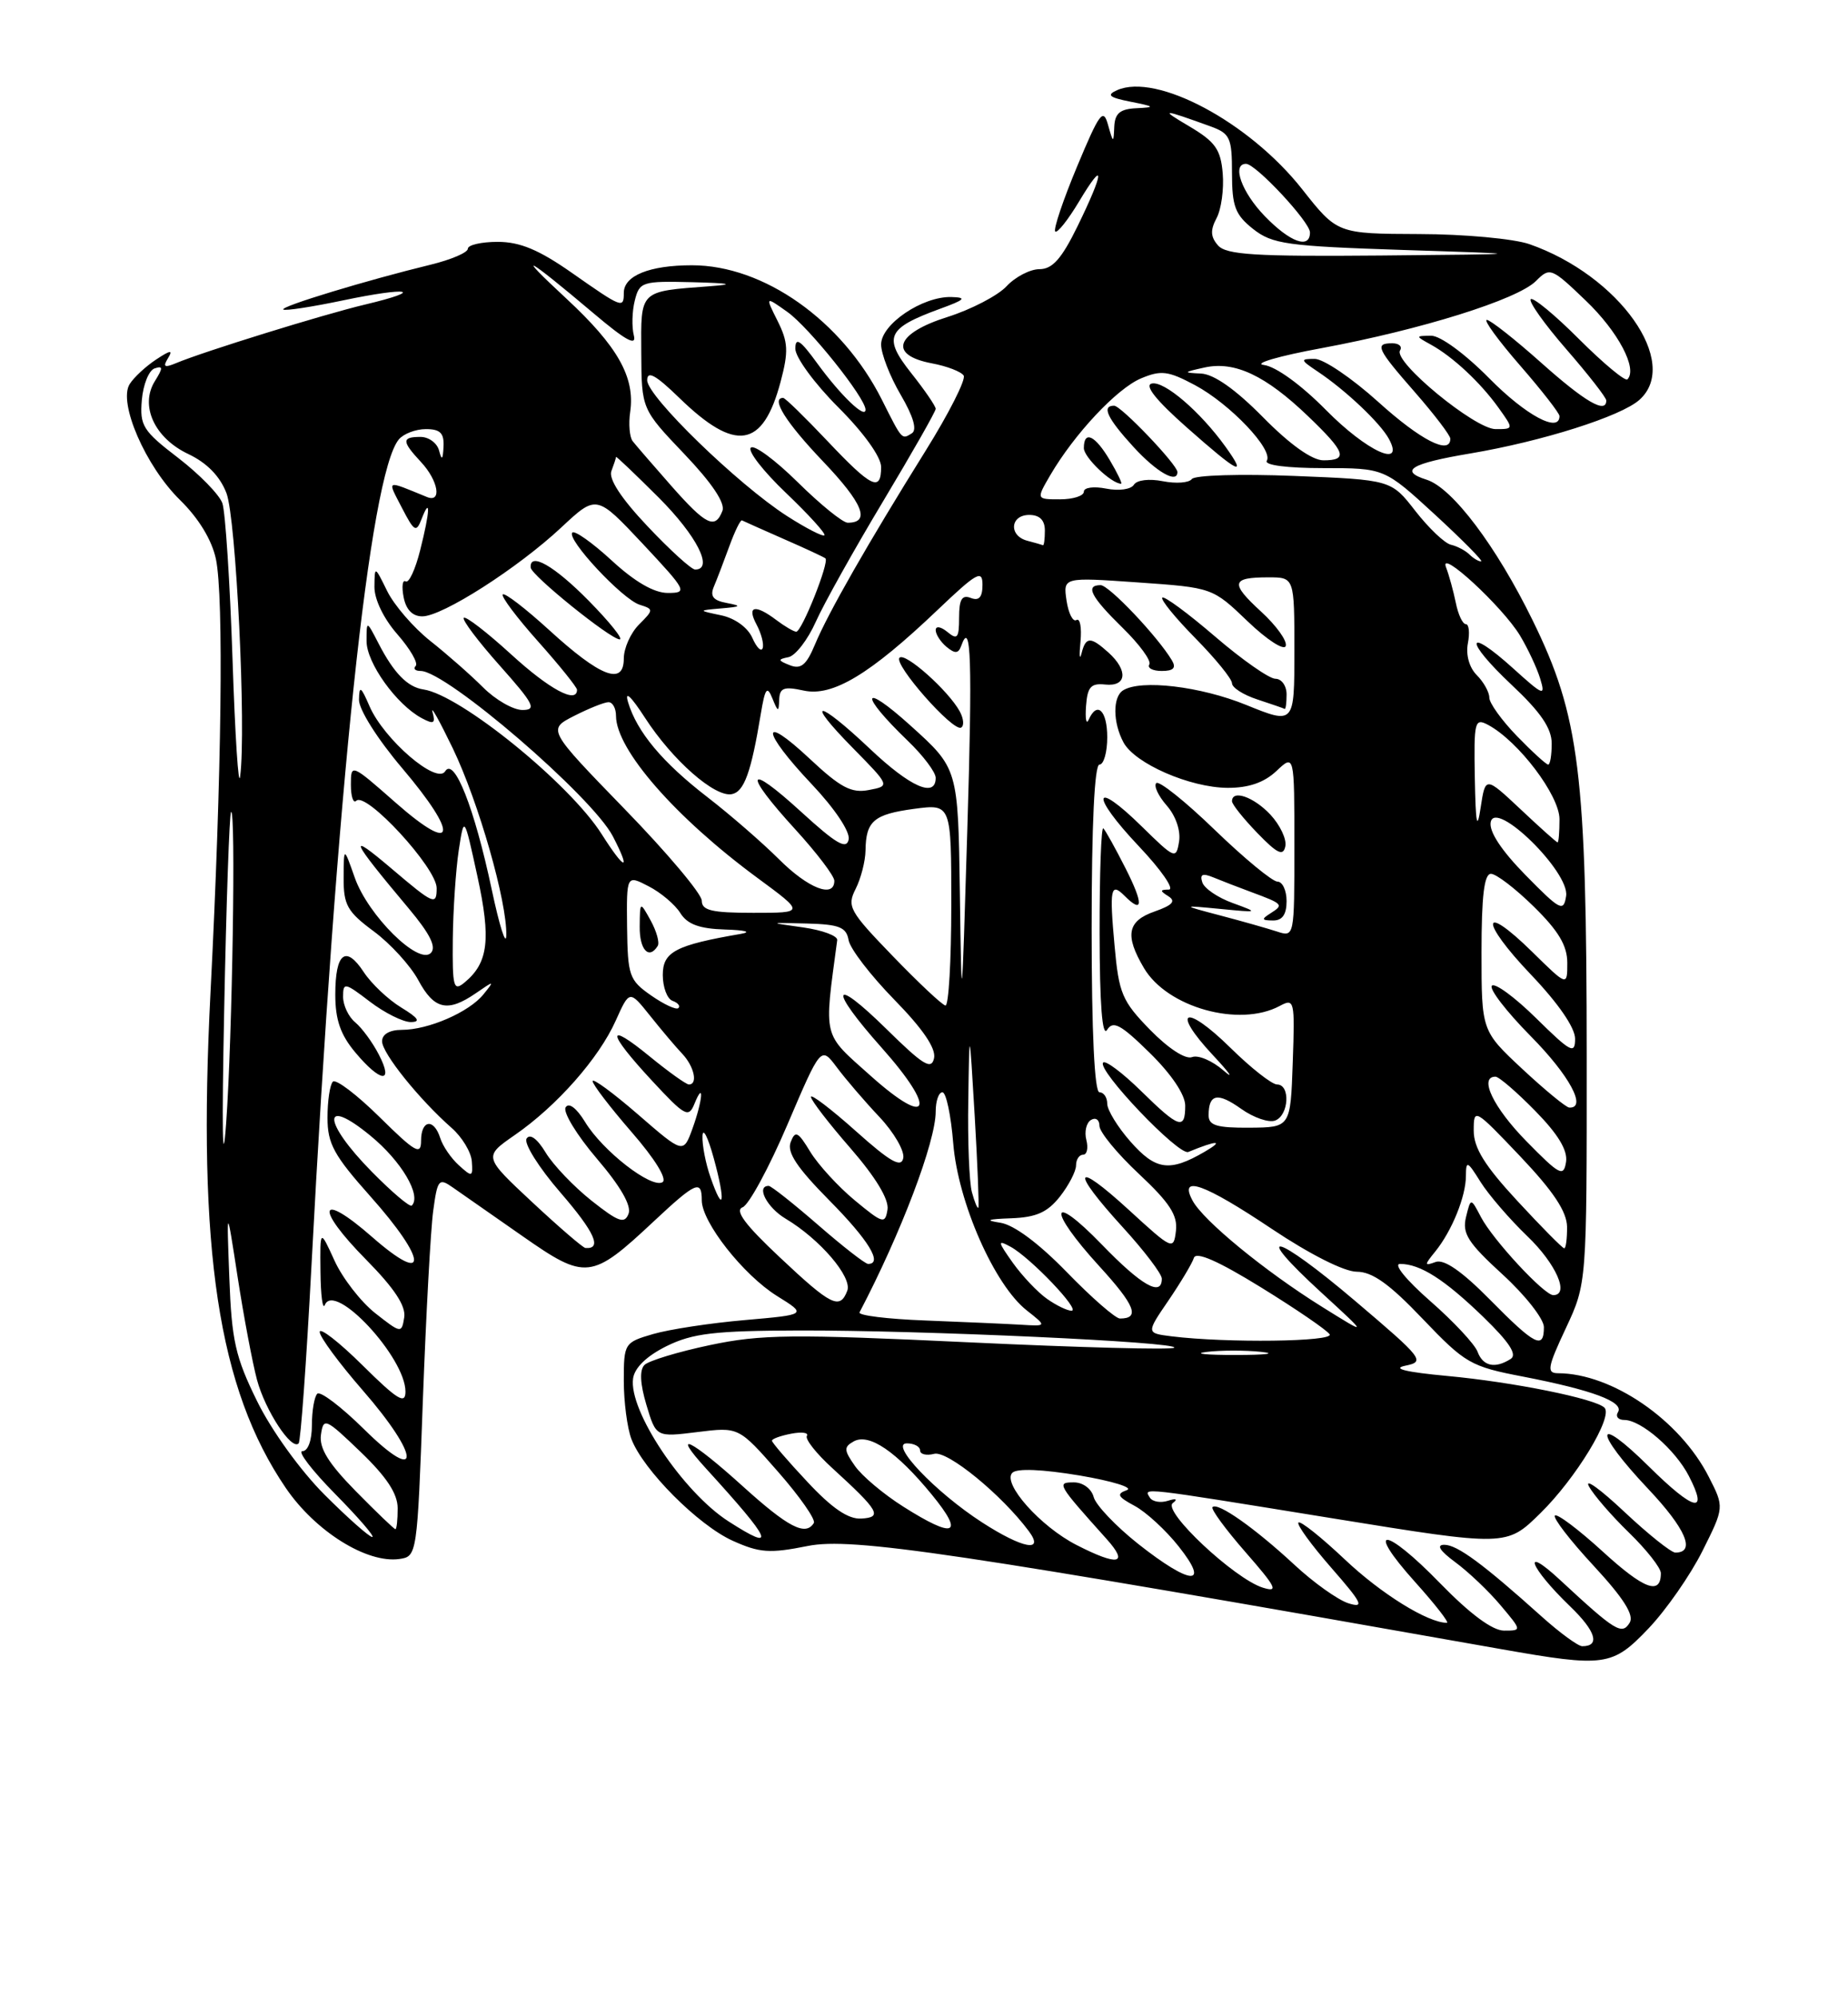 <?xml version="1.0" encoding="UTF-8" standalone="no"?>
<!DOCTYPE svg PUBLIC "-//W3C//DTD SVG 1.1//EN" "http://www.w3.org/Graphics/SVG/1.1/DTD/svg11.dtd" >
<svg xmlns="http://www.w3.org/2000/svg" xmlns:xlink="http://www.w3.org/1999/xlink" version="1.1" viewBox="0 0 237 256">
 <g >
 <path fill="currentColor"
d=" M 211.42 208.72 C 213.66 206.37 216.77 201.91 218.32 198.82 C 221.14 193.19 221.14 193.19 219.14 189.28 C 215.43 182.00 206.73 176.03 199.81 176.01 C 198.33 176.00 198.46 175.26 200.81 170.25 C 203.50 164.50 203.50 164.50 203.49 135.50 C 203.48 99.07 202.58 91.78 196.55 79.50 C 191.90 70.01 186.27 62.54 182.97 61.49 C 179.36 60.35 180.93 59.40 188.57 58.12 C 197.77 56.57 207.88 53.37 210.25 51.25 C 215.58 46.50 207.66 35.31 196.13 31.29 C 194.13 30.60 187.78 30.01 182.00 30.00 C 171.50 29.96 171.50 29.96 166.98 24.23 C 160.20 15.65 148.33 9.31 143.26 11.56 C 141.87 12.18 142.23 12.49 145.00 13.04 C 148.12 13.66 148.20 13.75 145.75 13.87 C 143.64 13.97 142.98 14.52 142.90 16.25 C 142.81 18.39 142.77 18.37 142.10 16.00 C 141.49 13.80 141.01 14.45 138.13 21.35 C 136.33 25.66 135.07 29.41 135.33 29.67 C 135.59 29.93 136.97 28.19 138.39 25.82 C 141.74 20.23 141.63 21.97 138.19 29.00 C 136.15 33.17 134.97 34.50 133.31 34.50 C 132.11 34.50 130.20 35.49 129.08 36.70 C 127.95 37.90 124.54 39.67 121.51 40.63 C 114.83 42.73 113.89 45.51 119.51 46.57 C 121.44 46.93 123.28 47.64 123.59 48.14 C 123.89 48.64 121.70 52.98 118.71 57.77 C 111.29 69.67 106.21 78.55 104.52 82.60 C 103.42 85.24 102.72 85.82 101.31 85.27 C 99.74 84.65 99.72 84.51 101.12 84.23 C 102.01 84.05 103.59 82.01 104.62 79.70 C 105.65 77.39 109.54 70.44 113.25 64.26 C 116.96 58.07 120.00 52.74 120.00 52.40 C 120.00 52.06 118.59 50.00 116.86 47.82 C 113.22 43.23 113.73 42.08 120.50 39.60 C 123.78 38.41 124.05 38.13 122.00 38.07 C 118.30 37.98 113.00 41.55 113.00 44.15 C 113.00 45.34 114.13 48.25 115.51 50.60 C 117.14 53.39 117.64 55.10 116.94 55.54 C 115.63 56.35 115.73 56.47 113.08 51.20 C 107.97 41.08 97.96 34.00 88.74 34.00 C 83.30 34.00 80.00 35.33 80.00 37.54 C 80.00 39.57 79.80 39.50 73.38 35.00 C 69.13 32.02 66.69 31.00 63.83 31.00 C 61.73 31.00 60.00 31.40 60.00 31.88 C 60.00 32.37 57.86 33.28 55.25 33.92 C 47.06 35.91 35.95 39.28 36.33 39.67 C 36.54 39.87 39.99 39.34 44.00 38.50 C 52.44 36.73 54.70 37.16 46.80 39.04 C 41.45 40.31 26.12 45.06 22.59 46.54 C 21.08 47.17 20.86 47.03 21.54 45.92 C 22.22 44.82 21.88 44.85 20.01 46.09 C 18.69 46.96 17.17 48.37 16.63 49.23 C 15.13 51.61 18.67 59.76 23.09 64.09 C 25.48 66.43 27.17 69.21 27.69 71.65 C 28.71 76.51 28.43 99.18 27.00 127.13 C 25.30 160.27 27.99 178.00 36.64 190.70 C 40.43 196.27 47.05 200.41 51.22 199.82 C 53.48 199.50 53.51 199.31 54.23 179.50 C 54.64 168.50 55.23 157.55 55.56 155.18 C 56.10 151.17 56.29 150.95 58.04 152.18 C 59.08 152.90 63.10 155.71 66.97 158.41 C 75.14 164.12 75.83 164.05 83.89 156.50 C 89.25 151.49 90.00 151.17 90.00 153.85 C 90.00 156.65 95.33 163.42 99.65 166.11 C 103.50 168.50 103.50 168.50 95.50 169.20 C 91.10 169.58 85.81 170.39 83.75 170.99 C 80.08 172.06 80.00 172.18 80.00 176.98 C 80.00 179.67 80.44 183.02 80.97 184.43 C 82.48 188.40 89.53 195.48 93.96 197.48 C 97.42 199.04 98.71 199.13 103.60 198.15 C 109.25 197.02 122.56 198.99 192.50 211.37 C 205.83 213.72 206.78 213.59 211.42 208.72 Z  M 197.73 207.21 C 190.19 200.44 186.88 198.00 185.23 198.00 C 184.16 198.00 184.65 198.77 186.66 200.25 C 188.34 201.49 190.94 203.96 192.44 205.75 C 195.18 209.00 195.18 209.00 192.89 209.00 C 191.40 209.00 188.53 206.87 184.71 202.95 C 177.57 195.60 174.92 195.47 181.49 202.78 C 184.07 205.65 185.90 208.00 185.56 208.00 C 183.12 208.00 177.12 204.28 172.48 199.89 C 169.45 197.03 166.77 194.89 166.52 195.15 C 166.27 195.40 168.16 198.00 170.72 200.93 C 174.70 205.48 175.03 206.15 172.94 205.50 C 171.60 205.08 168.46 202.85 165.98 200.54 C 160.92 195.85 156.16 192.50 155.50 193.17 C 155.26 193.41 157.16 196.00 159.72 198.93 C 163.69 203.47 164.02 204.14 161.94 203.49 C 158.28 202.33 149.06 193.68 150.40 192.66 C 151.08 192.14 150.84 192.02 149.78 192.36 C 148.84 192.66 147.80 192.48 147.47 191.96 C 146.66 190.64 145.85 190.55 170.85 194.60 C 193.20 198.22 193.20 198.22 197.54 193.96 C 202.11 189.48 206.91 181.58 205.77 180.43 C 204.61 179.27 194.06 177.14 185.60 176.36 C 180.33 175.87 178.45 175.42 180.21 175.05 C 182.81 174.52 182.54 174.17 173.80 166.75 C 163.53 158.03 160.25 157.24 169.50 165.71 C 175.50 171.21 175.50 171.21 169.50 167.47 C 162.22 162.93 154.31 156.45 152.94 153.88 C 151.14 150.53 154.42 151.70 163.09 157.50 C 167.98 160.77 172.40 163.00 174.00 163.00 C 175.99 163.00 178.20 164.57 182.45 169.04 C 187.92 174.76 188.58 175.15 195.36 176.45 C 204.22 178.17 208.31 179.69 207.50 181.00 C 207.16 181.55 207.52 182.00 208.31 182.00 C 210.46 182.00 214.85 185.80 216.59 189.18 C 219.16 194.15 217.27 193.70 211.48 187.98 C 204.42 181.00 204.32 183.37 211.36 190.82 C 216.21 195.95 217.51 199.00 214.86 199.00 C 214.32 199.00 211.37 196.64 208.29 193.75 C 205.22 190.86 203.19 189.40 203.77 190.50 C 204.36 191.60 206.68 194.28 208.92 196.45 C 211.16 198.63 213.00 200.96 213.00 201.64 C 213.00 204.51 210.84 203.71 205.55 198.87 C 202.46 196.05 199.70 193.97 199.41 194.25 C 199.13 194.54 201.36 197.44 204.38 200.69 C 208.23 204.85 209.60 207.02 209.00 207.99 C 208.01 209.60 207.17 209.09 200.13 202.56 C 195.01 197.80 196.16 200.89 201.38 205.91 C 204.66 209.07 205.25 211.00 202.92 211.00 C 202.39 211.00 200.05 209.29 197.73 207.21 Z  M 145.96 197.88 C 143.10 195.61 140.53 192.91 140.26 191.88 C 139.98 190.82 138.88 190.00 137.73 190.00 C 135.47 190.00 135.57 190.19 141.91 197.25 C 144.81 200.48 143.43 200.77 138.09 198.04 C 133.43 195.67 128.49 190.11 129.83 188.77 C 130.42 188.18 133.66 188.32 138.47 189.12 C 142.70 189.84 145.42 190.68 144.50 191.00 C 143.15 191.48 143.33 191.84 145.51 193.01 C 146.97 193.79 149.52 196.13 151.17 198.22 C 155.26 203.37 152.71 203.21 145.96 197.88 Z  M 125.95 195.13 C 119.97 191.27 114.00 185.00 116.30 185.00 C 117.24 185.00 118.00 185.41 118.00 185.91 C 118.00 186.40 118.81 186.60 119.81 186.34 C 121.51 185.90 128.46 191.58 131.94 196.25 C 134.01 199.03 131.15 198.49 125.95 195.13 Z  M 41.62 191.58 C 38.53 188.49 34.82 183.35 32.98 179.61 C 30.18 173.93 29.71 171.81 29.41 163.78 C 29.06 154.50 29.06 154.50 30.48 163.71 C 31.26 168.77 32.38 174.69 32.96 176.86 C 34.02 180.80 37.40 185.95 38.30 185.00 C 38.56 184.72 39.29 174.60 39.93 162.50 C 43.17 101.04 47.42 60.81 51.15 56.32 C 51.75 55.60 53.31 55.00 54.62 55.00 C 56.46 55.00 56.97 55.52 56.88 57.25 C 56.80 58.94 56.65 59.07 56.31 57.75 C 56.06 56.79 54.99 56.00 53.93 56.00 C 51.49 56.00 51.51 56.56 54.00 59.23 C 56.22 61.61 56.70 64.50 54.75 63.70 C 49.38 61.51 49.64 61.40 51.55 65.10 C 53.14 68.17 53.38 68.30 54.08 66.49 C 55.24 63.51 55.15 65.53 53.88 70.54 C 53.27 72.98 52.44 74.77 52.03 74.52 C 51.62 74.27 51.50 75.17 51.76 76.53 C 52.07 78.14 52.90 79.00 54.16 79.00 C 56.74 79.00 66.42 72.81 72.00 67.59 C 76.50 63.39 76.50 63.39 82.42 69.69 C 88.08 75.74 88.22 76.00 85.64 76.00 C 83.88 76.00 81.41 74.57 78.46 71.85 C 75.98 69.57 73.71 67.96 73.40 68.26 C 72.60 69.07 79.81 76.81 82.03 77.51 C 83.84 78.08 83.84 78.16 81.95 80.05 C 80.88 81.12 80.00 83.08 80.00 84.41 C 80.00 87.92 77.02 86.78 70.40 80.73 C 67.39 77.99 64.73 75.94 64.48 76.19 C 64.23 76.43 66.27 79.15 69.02 82.23 C 71.76 85.30 74.00 88.09 74.00 88.41 C 74.00 90.26 70.46 88.36 65.55 83.87 C 62.46 81.05 59.73 78.94 59.48 79.19 C 59.23 79.43 61.31 82.19 64.10 85.32 C 68.48 90.24 68.87 91.00 67.00 91.00 C 65.82 91.00 63.55 89.70 61.96 88.11 C 60.37 86.52 57.31 83.83 55.17 82.14 C 53.03 80.44 50.55 77.57 49.66 75.77 C 48.05 72.50 48.05 72.50 48.02 75.22 C 48.01 76.83 49.21 79.31 50.98 81.32 C 52.61 83.19 53.66 85.00 53.31 85.36 C 52.96 85.71 53.24 86.00 53.95 86.00 C 57.24 86.00 75.97 102.11 78.60 107.20 C 80.98 111.79 80.15 111.62 77.16 106.91 C 73.06 100.44 59.03 89.06 54.31 88.37 C 52.27 88.07 50.52 86.29 48.56 82.50 C 47.01 79.50 47.01 79.50 47.01 82.17 C 47.00 84.95 50.84 90.31 54.09 92.05 C 55.63 92.87 55.87 92.74 55.47 91.27 C 55.20 90.30 56.37 92.40 58.08 95.94 C 61.38 102.81 65.05 115.62 64.93 119.91 C 64.89 121.33 64.05 118.67 63.06 114.00 C 60.84 103.55 58.25 96.98 57.09 98.86 C 56.01 100.60 49.25 94.79 47.39 90.52 C 46.28 87.95 46.07 87.83 46.04 89.69 C 46.02 90.94 48.40 94.71 51.57 98.45 C 58.93 107.12 58.46 109.67 50.75 102.89 C 45.04 97.87 45.00 97.85 45.00 100.58 C 45.00 102.10 45.31 103.02 45.69 102.64 C 46.93 101.40 56.00 111.24 56.00 113.83 C 56.00 116.09 55.64 115.94 50.26 111.37 C 44.44 106.43 44.87 107.45 52.41 116.43 C 55.16 119.71 56.00 121.40 55.25 122.15 C 53.67 123.73 47.21 117.34 45.50 112.50 C 44.09 108.50 44.09 108.50 44.07 112.50 C 44.05 116.00 44.54 116.86 47.93 119.37 C 50.07 120.95 52.64 123.77 53.64 125.62 C 55.67 129.40 57.40 129.80 61.03 127.30 C 63.41 125.66 63.45 125.66 62.00 127.45 C 60.16 129.73 54.94 132.00 51.53 132.00 C 49.97 132.00 49.00 132.56 49.00 133.47 C 49.00 134.99 53.76 140.91 57.92 144.57 C 59.26 145.74 60.42 147.67 60.51 148.85 C 60.66 150.87 60.55 150.90 58.86 149.37 C 57.86 148.47 56.78 146.90 56.46 145.87 C 55.64 143.29 54.00 143.52 54.00 146.22 C 54.00 148.12 53.26 147.70 48.69 143.19 C 45.77 140.31 43.07 138.26 42.69 138.64 C 42.31 139.02 42.00 141.10 42.00 143.26 C 42.00 146.60 42.82 148.09 47.50 153.34 C 54.84 161.57 55.00 164.91 47.75 158.57 C 40.88 152.55 40.29 154.71 46.97 161.47 C 50.58 165.13 52.07 167.39 51.84 168.85 C 51.51 170.93 51.43 170.91 48.12 168.31 C 46.27 166.85 43.92 163.82 42.90 161.58 C 41.04 157.50 41.04 157.50 41.10 163.00 C 41.13 166.03 41.38 167.94 41.66 167.26 C 42.89 164.20 52.00 173.98 52.00 178.37 C 52.00 180.05 50.97 179.42 46.50 175.00 C 43.48 172.01 41.00 170.09 41.00 170.72 C 41.00 171.35 43.48 174.71 46.50 178.18 C 53.93 186.70 54.08 190.48 46.69 183.19 C 43.77 180.31 41.07 178.26 40.69 178.64 C 40.31 179.02 40.00 180.83 40.00 182.67 C 40.00 184.62 39.50 186.00 38.78 186.00 C 38.12 186.00 40.01 188.47 43.00 191.50 C 45.99 194.53 48.12 197.00 47.74 197.00 C 47.36 197.00 44.60 194.56 41.62 191.58 Z  M 48.59 135.18 C 47.79 133.62 46.43 131.77 45.57 131.05 C 44.70 130.34 44.00 128.86 44.00 127.76 C 44.00 125.88 44.21 125.92 47.43 128.38 C 49.32 129.82 51.68 131.00 52.68 131.00 C 54.00 130.99 53.66 130.48 51.46 129.14 C 49.78 128.12 47.63 126.08 46.66 124.61 C 44.34 121.07 43.00 122.13 43.00 127.48 C 43.00 130.72 43.67 132.64 45.59 134.92 C 48.83 138.78 50.53 138.92 48.59 135.18 Z  M 75.50 77.00 C 71.08 72.51 67.90 70.70 68.06 72.75 C 68.13 73.74 78.22 81.88 79.46 81.95 C 79.99 81.98 78.21 79.75 75.50 77.00 Z  M 93.43 195.00 C 87.59 191.25 80.60 180.80 81.19 176.68 C 81.39 175.29 82.95 173.79 85.50 172.53 C 88.84 170.89 91.64 170.56 102.50 170.53 C 118.21 170.49 151.32 172.01 150.59 172.74 C 150.31 173.03 138.47 172.72 124.29 172.05 C 101.58 170.98 97.61 171.02 91.07 172.40 C 86.98 173.26 83.19 174.41 82.65 174.95 C 82.00 175.60 82.09 177.36 82.90 180.07 C 84.14 184.21 84.14 184.21 89.44 183.55 C 94.74 182.89 94.74 182.89 99.80 188.66 C 102.58 191.83 104.64 194.78 104.37 195.21 C 103.31 196.92 101.09 195.77 95.26 190.50 C 88.55 184.43 85.94 183.18 90.57 188.25 C 99.09 197.59 99.70 199.02 93.43 195.00 Z  M 45.63 191.13 C 42.12 187.56 40.92 185.62 41.16 183.90 C 41.48 181.65 41.73 181.76 46.25 186.10 C 49.59 189.31 51.00 191.45 51.00 193.33 C 51.00 194.80 50.87 196.00 50.71 196.00 C 50.55 196.00 48.27 193.81 45.63 191.13 Z  M 115.83 193.10 C 113.31 191.51 110.53 189.17 109.64 187.89 C 108.22 185.87 108.20 185.47 109.48 184.75 C 111.45 183.65 114.99 186.06 119.51 191.58 C 123.75 196.75 122.43 197.29 115.83 193.10 Z  M 103.54 189.93 C 101.04 187.27 99.00 184.89 99.00 184.66 C 99.00 184.42 100.11 184.02 101.47 183.76 C 102.83 183.50 103.73 183.62 103.48 184.04 C 103.22 184.45 104.70 186.32 106.76 188.19 C 112.75 193.66 113.22 194.48 110.45 194.64 C 108.79 194.74 106.70 193.32 103.54 189.93 Z  M 189.49 173.25 C 189.13 172.29 186.40 169.36 183.41 166.75 C 180.33 164.05 178.66 162.00 179.55 162.00 C 182.14 162.00 185.23 163.97 190.24 168.81 C 193.57 172.04 194.61 173.63 193.74 174.18 C 191.73 175.46 190.18 175.12 189.49 173.25 Z  M 154.73 173.28 C 156.50 173.06 159.65 173.05 161.73 173.27 C 163.80 173.49 162.35 173.67 158.50 173.67 C 154.65 173.68 152.95 173.50 154.73 173.28 Z  M 150.25 171.28 C 146.99 170.87 146.99 170.87 149.85 166.69 C 151.42 164.38 152.89 161.93 153.11 161.23 C 153.38 160.37 156.21 161.61 161.71 165.00 C 166.22 167.78 170.18 170.49 170.52 171.02 C 171.11 171.98 157.31 172.15 150.25 171.28 Z  M 191.08 166.58 C 187.49 162.94 185.20 161.36 184.12 161.75 C 182.65 162.29 182.64 162.16 184.06 160.42 C 186.20 157.78 188.00 153.35 188.00 150.70 C 188.01 148.71 188.19 148.79 189.88 151.50 C 190.92 153.15 193.62 156.28 195.88 158.45 C 199.57 161.99 201.33 166.00 199.20 166.00 C 198.03 166.00 191.45 158.90 189.93 156.00 C 188.62 153.50 188.62 153.50 188.01 156.00 C 187.50 158.10 188.26 159.29 192.70 163.35 C 195.62 166.02 198.00 169.06 198.00 170.10 C 198.00 173.02 196.87 172.45 191.08 166.58 Z  M 118.68 169.25 C 113.83 169.07 110.03 168.60 110.23 168.21 C 115.55 158.07 120.00 146.34 120.00 142.47 C 120.00 141.11 120.39 140.00 120.86 140.00 C 121.34 140.00 121.96 142.95 122.25 146.55 C 122.86 154.11 127.52 164.69 131.68 167.96 C 134.27 170.00 134.27 170.00 130.88 169.79 C 129.02 169.68 123.53 169.44 118.68 169.25 Z  M 136.83 163.07 C 133.21 159.35 130.03 156.98 128.28 156.72 C 126.25 156.41 126.63 156.26 129.68 156.15 C 132.90 156.03 134.33 155.39 135.93 153.37 C 137.07 151.92 138.00 150.12 138.00 149.37 C 138.00 148.61 138.41 148.00 138.91 148.00 C 139.40 148.00 139.59 147.15 139.32 146.11 C 139.05 145.07 139.31 143.92 139.91 143.55 C 140.51 143.18 141.00 143.52 141.00 144.30 C 141.00 145.09 143.28 147.86 146.06 150.46 C 149.99 154.14 151.05 155.76 150.81 157.76 C 150.51 160.27 150.37 160.21 144.75 155.06 C 137.67 148.58 137.23 149.90 144.00 157.31 C 146.75 160.32 149.00 163.28 149.00 163.89 C 149.00 166.26 146.40 164.78 141.31 159.52 C 134.59 152.59 134.30 154.98 140.97 162.28 C 145.58 167.32 146.24 169.00 143.63 169.00 C 143.06 169.00 140.00 166.33 136.83 163.07 Z  M 134.28 166.48 C 133.09 165.65 131.12 163.57 129.90 161.87 C 127.93 159.09 127.90 158.88 129.60 159.80 C 132.15 161.19 138.65 168.00 137.42 168.00 C 136.88 168.00 135.47 167.32 134.28 166.48 Z  M 100.00 161.15 C 95.53 156.96 94.19 155.14 95.24 154.74 C 96.04 154.43 98.63 149.66 100.99 144.13 C 105.28 134.09 105.28 134.09 107.31 136.79 C 108.42 138.28 110.87 141.14 112.76 143.14 C 114.65 145.14 116.03 147.53 115.84 148.44 C 115.58 149.72 114.18 148.93 109.75 144.97 C 106.59 142.15 104.00 140.18 104.00 140.59 C 104.00 141.01 106.28 143.97 109.07 147.17 C 112.32 150.91 114.02 153.73 113.82 155.03 C 113.52 156.92 113.23 156.84 109.63 153.86 C 107.50 152.10 104.94 149.30 103.92 147.64 C 102.34 145.03 101.99 144.86 101.40 146.39 C 100.90 147.70 102.21 149.66 106.36 153.86 C 111.40 158.95 113.26 162.00 111.33 162.00 C 110.96 162.00 108.07 159.75 104.91 157.00 C 101.74 154.25 98.90 152.00 98.58 152.00 C 96.92 152.00 98.36 154.78 100.75 156.20 C 105.15 158.82 109.33 163.70 108.66 165.44 C 107.71 167.91 106.61 167.37 100.00 161.15 Z  M 68.26 154.09 C 62.01 148.26 62.01 148.26 66.02 145.48 C 71.42 141.75 76.81 135.63 78.96 130.83 C 80.73 126.89 80.73 126.89 83.37 130.19 C 84.82 132.01 86.68 134.21 87.51 135.08 C 89.03 136.70 89.53 139.00 88.35 139.00 C 88.00 139.00 85.75 137.39 83.35 135.43 C 77.67 130.78 77.80 132.25 83.62 138.52 C 87.83 143.06 88.31 143.32 89.05 141.50 C 90.33 138.35 90.13 140.99 88.82 144.62 C 87.64 147.89 87.64 147.89 81.82 142.84 C 78.62 140.07 76.00 138.15 76.00 138.57 C 76.00 139.00 78.26 141.94 81.01 145.11 C 83.98 148.52 85.59 151.13 84.97 151.52 C 83.56 152.39 77.28 147.52 75.03 143.80 C 73.93 142.01 72.95 141.27 72.54 141.93 C 72.17 142.53 73.97 145.49 76.54 148.50 C 79.57 152.04 81.01 154.54 80.61 155.57 C 80.10 156.90 79.32 156.63 75.87 153.90 C 73.60 152.10 70.95 149.33 69.98 147.73 C 68.90 145.94 67.96 145.26 67.53 145.94 C 67.16 146.55 69.12 149.68 71.90 152.88 C 76.28 157.95 77.26 160.12 75.08 159.96 C 74.76 159.93 71.69 157.29 68.26 154.09 Z  M 194.61 153.94 C 190.42 149.42 189.00 147.14 189.00 144.92 C 189.00 141.99 189.09 142.04 194.97 148.22 C 199.23 152.71 200.94 155.29 200.97 157.25 C 200.98 158.76 200.82 160.00 200.61 160.00 C 200.39 160.00 197.69 157.27 194.61 153.94 Z  M 47.69 150.19 C 41.35 143.76 41.23 140.41 47.51 145.57 C 51.47 148.81 54.09 153.24 52.81 154.52 C 52.57 154.76 50.27 152.81 47.69 150.19 Z  M 124.64 152.79 C 124.30 151.53 124.09 146.22 124.18 141.00 C 124.32 131.50 124.32 131.50 125.00 143.00 C 125.37 149.32 125.58 154.63 125.47 154.79 C 125.35 154.95 124.98 154.05 124.64 152.79 Z  M 28.75 129.50 C 29.02 115.75 29.42 104.31 29.63 104.08 C 30.26 103.37 29.80 132.91 29.00 144.00 C 28.53 150.43 28.44 144.80 28.75 129.50 Z  M 91.12 150.90 C 90.50 149.14 90.04 146.76 90.09 145.60 C 90.14 144.45 90.79 145.73 91.54 148.47 C 93.09 154.10 92.80 155.74 91.12 150.90 Z  M 195.75 146.27 C 191.51 141.95 189.62 138.00 191.79 138.00 C 192.23 138.00 194.52 139.97 196.88 142.38 C 199.82 145.37 201.07 147.44 200.84 148.93 C 200.53 150.89 200.03 150.63 195.75 146.27 Z  M 144.96 146.30 C 143.33 144.45 142.00 142.27 142.00 141.47 C 142.00 140.66 141.55 140.00 141.00 140.00 C 140.37 140.00 140.00 132.33 140.00 119.00 C 140.00 105.67 140.37 98.00 141.00 98.00 C 141.55 98.00 142.00 96.42 142.00 94.50 C 142.00 91.05 140.69 89.81 139.62 92.25 C 139.31 92.94 139.16 92.15 139.28 90.50 C 139.46 88.04 139.90 87.54 141.75 87.74 C 144.49 88.03 144.71 85.95 142.17 83.65 C 139.85 81.56 139.25 81.58 138.70 83.75 C 138.45 84.71 138.39 84.03 138.57 82.23 C 138.74 80.43 138.51 79.19 138.05 79.47 C 137.60 79.75 137.03 78.63 136.78 76.98 C 136.34 73.98 136.34 73.98 145.92 74.65 C 155.50 75.32 155.50 75.32 160.00 79.63 C 162.47 82.00 164.68 83.43 164.89 82.80 C 165.11 82.16 163.69 80.19 161.74 78.40 C 157.74 74.73 157.89 74.00 162.67 74.00 C 166.00 74.00 166.00 74.00 166.00 83.43 C 166.00 92.86 166.00 92.86 159.81 90.35 C 153.96 87.97 146.32 87.06 144.04 88.48 C 142.69 89.31 142.71 92.59 144.08 95.15 C 145.54 97.87 152.60 100.95 157.44 100.98 C 160.12 100.99 162.11 100.31 163.69 98.83 C 166.00 96.65 166.00 96.65 166.00 108.39 C 166.00 120.12 166.00 120.13 163.75 119.39 C 162.51 118.99 159.25 118.06 156.50 117.34 C 151.50 116.02 151.50 116.02 156.50 116.50 C 161.46 116.98 161.47 116.98 158.08 115.74 C 156.19 115.06 154.44 113.87 154.19 113.09 C 153.85 112.05 154.22 111.89 155.61 112.46 C 156.65 112.89 158.85 113.74 160.50 114.35 C 164.55 115.85 164.66 115.97 162.97 117.04 C 161.74 117.82 161.78 117.97 163.25 117.98 C 164.45 118.00 165.00 117.22 165.00 115.50 C 165.00 114.12 164.47 113.00 163.83 113.00 C 163.19 113.00 159.57 110.02 155.79 106.37 C 152.02 102.72 148.64 100.03 148.29 100.37 C 147.94 100.72 148.55 102.02 149.63 103.25 C 150.79 104.57 151.44 106.48 151.21 107.87 C 150.84 110.16 150.67 110.09 146.44 105.94 C 140.12 99.74 139.78 101.83 146.03 108.44 C 148.93 111.50 150.66 114.01 149.90 114.02 C 148.74 114.03 148.73 114.18 149.85 114.88 C 150.83 115.51 150.37 116.02 148.10 116.82 C 144.57 118.04 144.22 119.88 146.71 124.08 C 149.69 129.13 158.93 131.71 164.11 128.94 C 166.01 127.92 166.07 128.19 165.79 136.19 C 165.50 144.50 165.50 144.50 160.25 144.54 C 156.06 144.57 155.00 144.25 155.00 142.96 C 155.00 140.20 156.15 139.97 159.17 142.12 C 160.77 143.26 162.73 143.93 163.54 143.62 C 165.30 142.95 165.51 139.00 163.78 139.00 C 163.12 139.00 160.43 136.89 157.81 134.31 C 151.99 128.58 150.08 129.38 155.56 135.25 C 157.73 137.57 158.33 138.45 156.91 137.21 C 155.48 135.96 153.67 135.19 152.88 135.49 C 152.03 135.82 149.83 134.38 147.49 131.99 C 143.90 128.31 143.49 127.34 142.94 121.22 C 142.27 113.88 142.44 113.04 144.22 114.82 C 146.61 117.21 146.67 115.88 144.37 111.34 C 143.07 108.77 141.78 106.45 141.50 106.17 C 141.23 105.89 141.01 111.93 141.02 119.58 C 141.03 128.72 141.36 132.99 141.98 132.00 C 142.75 130.77 143.73 131.30 147.46 134.96 C 150.23 137.68 152.00 140.31 152.00 141.71 C 152.00 144.88 151.21 144.62 146.31 139.81 C 143.96 137.51 141.79 135.88 141.48 136.19 C 140.60 137.07 151.16 148.16 152.40 147.65 C 156.08 146.13 157.08 146.12 154.50 147.62 C 149.99 150.25 148.21 150.00 144.96 146.30 Z  M 162.92 104.41 C 160.78 102.13 158.00 101.17 158.00 102.70 C 158.00 103.09 159.46 104.92 161.25 106.77 C 163.82 109.43 164.57 109.78 164.84 108.47 C 165.03 107.57 164.16 105.74 162.92 104.41 Z  M 165.00 89.00 C 165.00 87.90 164.36 87.00 163.57 87.00 C 162.78 87.00 159.29 84.56 155.82 81.58 C 152.35 78.60 149.31 76.36 149.06 76.60 C 148.82 76.85 150.73 79.19 153.31 81.81 C 155.89 84.43 158.00 87.02 158.00 87.58 C 158.00 88.13 159.46 89.07 161.25 89.65 C 163.04 90.24 164.61 90.78 164.75 90.86 C 164.89 90.94 165.00 90.10 165.00 89.00 Z  M 150.30 84.65 C 148.49 81.61 142.23 75.00 141.15 75.00 C 139.13 75.00 139.90 76.49 143.96 80.46 C 146.14 82.59 147.68 84.70 147.40 85.16 C 147.11 85.62 147.83 86.00 148.99 86.00 C 150.49 86.00 150.87 85.61 150.30 84.65 Z  M 111.69 137.92 C 105.41 132.31 105.66 133.30 107.37 120.50 C 107.44 119.95 105.47 119.22 103.00 118.87 C 98.50 118.24 98.50 118.24 103.49 118.37 C 107.64 118.48 108.54 118.84 108.83 120.50 C 109.02 121.60 111.66 125.03 114.69 128.13 C 118.36 131.88 120.06 134.38 119.79 135.63 C 119.45 137.18 118.40 136.53 113.69 131.90 C 106.63 124.96 106.21 126.59 113.07 134.29 C 120.18 142.27 119.27 144.68 111.69 137.92 Z  M 195.25 137.03 C 190.00 132.13 190.00 132.13 190.00 122.06 C 190.00 114.85 190.34 112.00 191.21 112.00 C 191.88 112.00 194.35 113.89 196.71 116.21 C 199.87 119.31 201.00 121.20 201.00 123.42 C 201.00 126.42 201.00 126.42 196.52 122.02 C 189.90 115.52 189.75 118.01 196.34 124.92 C 199.84 128.59 202.00 131.72 202.00 133.14 C 202.00 135.17 201.45 134.88 197.02 130.52 C 194.29 127.83 191.72 125.94 191.33 126.34 C 190.94 126.73 193.18 129.64 196.31 132.81 C 201.28 137.83 203.57 142.08 201.25 141.96 C 200.84 141.94 198.14 139.72 195.25 137.03 Z  M 83.50 127.59 C 80.69 125.63 80.50 125.07 80.42 118.81 C 80.35 112.13 80.35 112.13 83.19 113.60 C 84.75 114.40 86.58 115.95 87.25 117.03 C 88.15 118.47 89.69 119.04 92.99 119.14 C 95.61 119.22 96.45 119.45 95.00 119.70 C 86.63 121.14 85.00 122.00 85.00 124.96 C 85.00 126.54 85.56 128.03 86.25 128.28 C 86.94 128.53 87.28 128.94 87.00 129.21 C 86.72 129.47 85.15 128.74 83.50 127.59 Z  M 84.35 121.24 C 84.61 120.82 84.20 119.36 83.45 117.99 C 82.07 115.50 82.07 115.50 82.04 118.75 C 82.00 121.74 83.23 123.06 84.35 121.24 Z  M 123.10 114.50 C 122.87 98.50 122.87 98.50 116.77 93.00 C 110.43 87.28 110.13 88.90 116.42 94.95 C 118.39 96.84 120.00 98.98 120.00 99.70 C 120.00 102.31 116.76 100.89 111.59 96.00 C 104.80 89.58 103.07 89.47 109.37 95.87 C 114.16 100.74 114.16 100.74 111.42 101.26 C 109.19 101.69 107.79 100.95 103.84 97.25 C 97.44 91.26 97.62 93.66 104.09 100.50 C 107.06 103.64 109.03 106.59 108.84 107.59 C 108.57 108.94 107.25 108.17 102.75 104.06 C 95.67 97.59 95.23 98.91 102.00 106.31 C 104.75 109.32 107.00 112.28 107.00 112.89 C 107.00 115.18 103.64 113.87 99.90 110.13 C 97.77 108.01 93.65 104.43 90.75 102.19 C 84.95 97.72 81.68 93.81 80.54 89.98 C 80.09 88.45 80.93 89.24 82.73 92.02 C 86.25 97.45 91.67 102.21 93.85 101.79 C 95.43 101.49 96.33 99.01 97.57 91.50 C 98.12 88.19 98.38 87.85 99.05 89.50 C 99.78 91.30 99.87 91.32 99.93 89.67 C 99.99 88.16 100.53 87.96 103.06 88.51 C 106.77 89.33 111.58 86.43 120.25 78.17 C 125.27 73.39 126.00 72.98 126.00 74.95 C 126.00 76.55 125.56 77.05 124.50 76.64 C 123.37 76.20 123.00 76.82 123.00 79.15 C 123.00 81.79 122.78 82.06 121.50 81.00 C 120.66 80.31 120.00 80.20 120.00 80.76 C 120.00 81.31 120.63 82.28 121.40 82.92 C 122.48 83.81 122.91 83.78 123.27 82.79 C 124.54 79.21 124.72 84.57 124.05 106.50 C 123.34 130.12 123.32 130.25 123.10 114.50 Z  M 123.09 91.19 C 121.64 88.53 116.09 83.58 115.36 84.30 C 114.55 85.11 122.20 93.80 123.25 93.26 C 123.67 93.05 123.59 92.12 123.09 91.19 Z  M 114.50 122.55 C 108.91 116.77 108.59 116.18 109.74 113.92 C 110.41 112.59 110.98 110.38 111.00 109.00 C 111.05 105.23 112.06 104.37 117.25 103.67 C 122.00 103.04 122.00 103.04 122.00 116.02 C 122.00 123.16 121.66 128.95 121.25 128.88 C 120.84 128.82 117.80 125.97 114.50 122.55 Z  M 58.07 120.37 C 58.11 116.59 58.46 111.47 58.83 109.00 C 59.52 104.50 59.52 104.50 61.22 112.29 C 62.99 120.39 62.63 123.40 59.60 125.91 C 58.16 127.11 58.01 126.57 58.07 120.37 Z  M 90.00 115.44 C 90.00 114.58 85.55 109.29 80.10 103.69 C 70.21 93.50 70.21 93.50 73.65 91.75 C 75.54 90.79 77.51 90.00 78.04 90.00 C 78.57 90.00 79.00 90.79 79.00 91.75 C 79.01 96.07 86.60 104.76 97.12 112.51 C 103.22 117.00 103.22 117.00 96.61 117.00 C 91.28 117.00 90.00 116.70 90.00 115.44 Z  M 195.65 112.17 C 192.54 109.00 190.94 106.57 191.18 105.37 C 191.76 102.41 201.32 111.77 200.85 114.84 C 200.53 116.92 200.11 116.71 195.65 112.17 Z  M 195.00 103.72 C 190.50 99.50 190.50 99.50 189.89 103.50 C 189.43 106.55 189.25 105.66 189.14 99.71 C 189.01 92.45 189.12 92.00 190.84 92.91 C 194.73 94.99 200.00 101.95 200.00 105.00 C 200.00 106.65 199.89 107.99 199.75 107.97 C 199.61 107.96 197.47 106.05 195.00 103.72 Z  M 29.82 84.50 C 29.49 74.60 28.90 65.60 28.52 64.50 C 28.13 63.40 25.58 60.79 22.85 58.69 C 18.32 55.22 17.91 54.56 18.19 51.27 C 18.36 49.28 19.10 47.46 19.83 47.22 C 20.92 46.86 20.92 47.15 19.87 48.84 C 17.90 51.99 19.81 56.15 24.16 58.20 C 26.54 59.33 28.21 61.04 29.04 63.20 C 30.28 66.43 31.59 93.41 30.80 99.50 C 30.59 101.15 30.15 94.40 29.82 84.50 Z  M 194.55 94.35 C 192.60 92.34 191.00 90.12 191.00 89.42 C 191.00 88.72 190.28 87.42 189.39 86.53 C 188.43 85.57 187.97 83.93 188.25 82.46 C 188.51 81.11 188.39 80.00 187.99 80.00 C 187.58 80.00 187.00 78.76 186.70 77.25 C 186.39 75.74 185.83 73.70 185.45 72.72 C 184.46 70.16 192.69 77.75 194.93 81.45 C 195.94 83.13 197.11 85.62 197.53 87.00 C 198.23 89.29 197.94 89.18 194.06 85.67 C 187.93 80.14 187.75 82.04 193.86 87.78 C 197.58 91.27 199.00 93.34 199.00 95.30 C 199.00 96.79 198.80 98.00 198.55 98.00 C 198.30 98.00 196.50 96.36 194.55 94.35 Z  M 96.49 81.77 C 95.91 80.44 94.26 79.24 92.50 78.87 C 89.50 78.24 89.50 78.24 92.50 77.98 C 95.07 77.76 95.17 77.66 93.17 77.28 C 91.45 76.96 91.03 76.41 91.56 75.17 C 91.95 74.25 92.84 71.92 93.54 70.00 C 94.24 68.08 94.97 66.59 95.16 66.70 C 95.35 66.80 97.75 67.87 100.50 69.08 C 103.25 70.28 105.66 71.40 105.86 71.57 C 106.39 72.04 102.82 81.00 102.11 80.97 C 101.78 80.95 100.63 80.28 99.56 79.47 C 96.82 77.40 95.74 77.65 97.03 80.06 C 97.63 81.19 97.99 82.54 97.81 83.07 C 97.63 83.60 97.04 83.01 96.49 81.77 Z  M 83.05 67.46 C 79.67 63.89 78.03 61.38 78.41 60.38 C 78.73 59.53 79.00 58.72 79.00 58.57 C 79.00 58.42 81.47 60.78 84.50 63.80 C 89.38 68.69 91.56 73.00 89.15 73.00 C 88.67 73.00 85.93 70.51 83.05 67.46 Z  M 188.45 71.07 C 187.93 70.56 186.86 70.00 186.07 69.82 C 185.28 69.64 183.24 67.70 181.52 65.50 C 178.41 61.50 178.41 61.50 165.95 61.00 C 159.10 60.73 153.21 60.90 152.85 61.40 C 152.49 61.89 150.82 62.01 149.14 61.68 C 147.38 61.33 145.80 61.52 145.42 62.13 C 145.05 62.73 143.48 62.95 141.88 62.63 C 140.28 62.31 139.00 62.48 139.00 63.02 C 139.00 63.56 137.62 64.00 135.94 64.00 C 132.89 64.00 132.89 64.00 134.69 60.91 C 137.78 55.62 143.24 49.80 146.33 48.50 C 148.91 47.42 149.81 47.53 153.26 49.37 C 157.76 51.78 163.34 57.65 162.46 59.06 C 162.12 59.62 165.08 60.00 169.71 60.00 C 177.54 60.00 177.54 60.00 184.02 65.95 C 187.58 69.23 190.25 71.93 189.95 71.95 C 189.65 71.98 188.97 71.58 188.45 71.07 Z  M 142.34 59.00 C 140.44 55.78 139.00 55.11 139.00 57.44 C 139.00 58.62 142.54 62.00 143.78 62.00 C 143.96 62.00 143.32 60.65 142.34 59.00 Z  M 151.00 60.50 C 151.00 59.57 143.77 52.00 142.88 52.00 C 141.24 52.00 141.99 53.60 145.38 57.30 C 148.34 60.53 151.00 62.04 151.00 60.50 Z  M 157.16 57.25 C 153.92 52.75 149.30 48.79 147.71 49.16 C 146.73 49.38 148.27 51.31 152.16 54.75 C 158.84 60.66 160.04 61.26 157.16 57.25 Z  M 131.75 69.31 C 129.34 68.68 129.54 66.00 132.00 66.00 C 133.33 66.00 134.00 66.67 134.00 68.00 C 134.00 69.10 133.89 69.95 133.75 69.88 C 133.61 69.82 132.71 69.56 131.75 69.31 Z  M 100.93 66.14 C 94.64 62.10 83.00 50.81 83.00 48.74 C 83.00 47.46 84.08 48.05 87.14 51.02 C 94.35 58.02 97.84 57.46 100.11 48.93 C 101.14 45.05 101.08 43.86 99.73 41.15 C 98.13 37.96 98.13 37.96 100.99 39.99 C 103.77 41.97 111.00 51.01 111.00 52.51 C 111.00 53.75 107.82 50.70 104.83 46.60 C 102.64 43.58 102.00 43.15 102.00 44.70 C 102.00 45.80 104.47 49.17 107.50 52.20 C 110.76 55.45 113.00 58.57 113.00 59.85 C 113.00 63.11 111.77 62.51 106.09 56.50 C 103.23 53.48 100.69 51.00 100.44 51.00 C 98.81 51.00 100.78 54.14 105.56 59.15 C 110.68 64.52 111.68 67.00 108.72 67.00 C 108.08 67.00 105.20 64.66 102.31 61.81 C 99.41 58.95 96.71 56.96 96.29 57.38 C 95.86 57.80 97.90 60.42 100.81 63.19 C 103.72 65.97 105.93 68.40 105.73 68.61 C 105.52 68.81 103.36 67.70 100.93 66.14 Z  M 86.07 62.25 C 83.77 59.64 81.55 57.07 81.14 56.55 C 80.74 56.03 80.59 54.34 80.82 52.79 C 81.47 48.36 79.21 44.37 72.61 38.25 C 65.80 31.94 67.51 32.88 76.15 40.18 C 80.23 43.63 81.66 44.42 81.29 43.00 C 81.01 41.92 81.06 39.90 81.41 38.52 C 82.01 36.12 82.35 36.01 88.77 36.17 C 93.73 36.30 94.32 36.44 91.00 36.69 C 81.94 37.37 82.19 37.13 82.24 45.22 C 82.28 52.44 82.28 52.44 87.76 58.19 C 91.29 61.89 93.03 64.48 92.65 65.47 C 91.72 67.90 90.54 67.32 86.07 62.25 Z  M 162.00 53.50 C 158.46 49.91 155.69 47.96 154.03 47.88 C 151.69 47.77 151.73 47.71 154.50 47.10 C 158.35 46.26 162.30 48.12 167.75 53.34 C 172.59 57.98 172.94 59.00 169.72 59.00 C 168.27 59.00 165.43 56.98 162.00 53.50 Z  M 170.05 52.55 C 166.86 49.32 163.62 46.97 162.08 46.78 C 160.66 46.61 164.00 45.63 169.50 44.62 C 182.27 42.25 194.60 38.40 196.98 36.02 C 198.77 34.23 198.95 34.29 203.38 38.54 C 207.53 42.51 210.05 47.28 208.71 48.62 C 208.43 48.91 205.64 46.59 202.52 43.48 C 199.41 40.36 196.61 38.06 196.31 38.35 C 196.02 38.65 198.07 41.54 200.89 44.78 C 203.70 48.01 206.00 50.96 206.00 51.33 C 206.00 53.09 203.29 51.52 197.66 46.50 C 194.27 43.48 191.13 41.01 190.68 41.00 C 190.23 41.00 192.14 43.62 194.93 46.83 C 197.72 50.03 200.00 52.96 200.00 53.33 C 200.00 55.56 195.68 53.24 191.00 48.50 C 187.88 45.34 184.70 43.01 183.53 43.03 C 181.51 43.06 181.51 43.07 183.50 44.17 C 186.32 45.72 189.86 49.03 192.17 52.25 C 194.14 55.00 194.14 55.00 191.80 55.00 C 189.16 55.00 178.66 46.36 179.55 44.92 C 179.86 44.41 179.42 44.00 178.56 44.00 C 176.25 44.00 176.56 44.68 181.50 50.32 C 183.97 53.15 186.00 55.81 186.00 56.23 C 186.00 58.38 182.18 56.42 176.74 51.50 C 173.39 48.48 169.74 46.00 168.61 46.00 C 166.71 46.00 166.74 46.12 169.03 47.65 C 172.60 50.04 177.02 54.22 178.12 56.25 C 180.22 60.12 175.29 57.86 170.05 52.55 Z  M 156.21 31.46 C 155.25 30.37 155.20 29.50 156.02 27.96 C 156.62 26.84 156.98 24.26 156.81 22.23 C 156.55 19.14 155.86 18.17 152.50 16.18 C 148.68 13.93 148.97 13.93 155.25 16.20 C 157.75 17.11 158.00 17.65 158.00 22.20 C 158.00 26.46 158.41 27.53 160.72 29.36 C 163.18 31.29 165.05 31.55 179.97 32.04 C 196.50 32.57 196.50 32.57 177.00 32.75 C 161.01 32.89 157.27 32.66 156.21 31.46 Z  M 162.20 27.70 C 159.24 24.65 157.93 21.00 159.80 21.00 C 161.05 21.00 168.00 28.45 168.00 29.79 C 168.00 31.98 165.45 31.06 162.20 27.70 Z "/>
</g>
</svg>